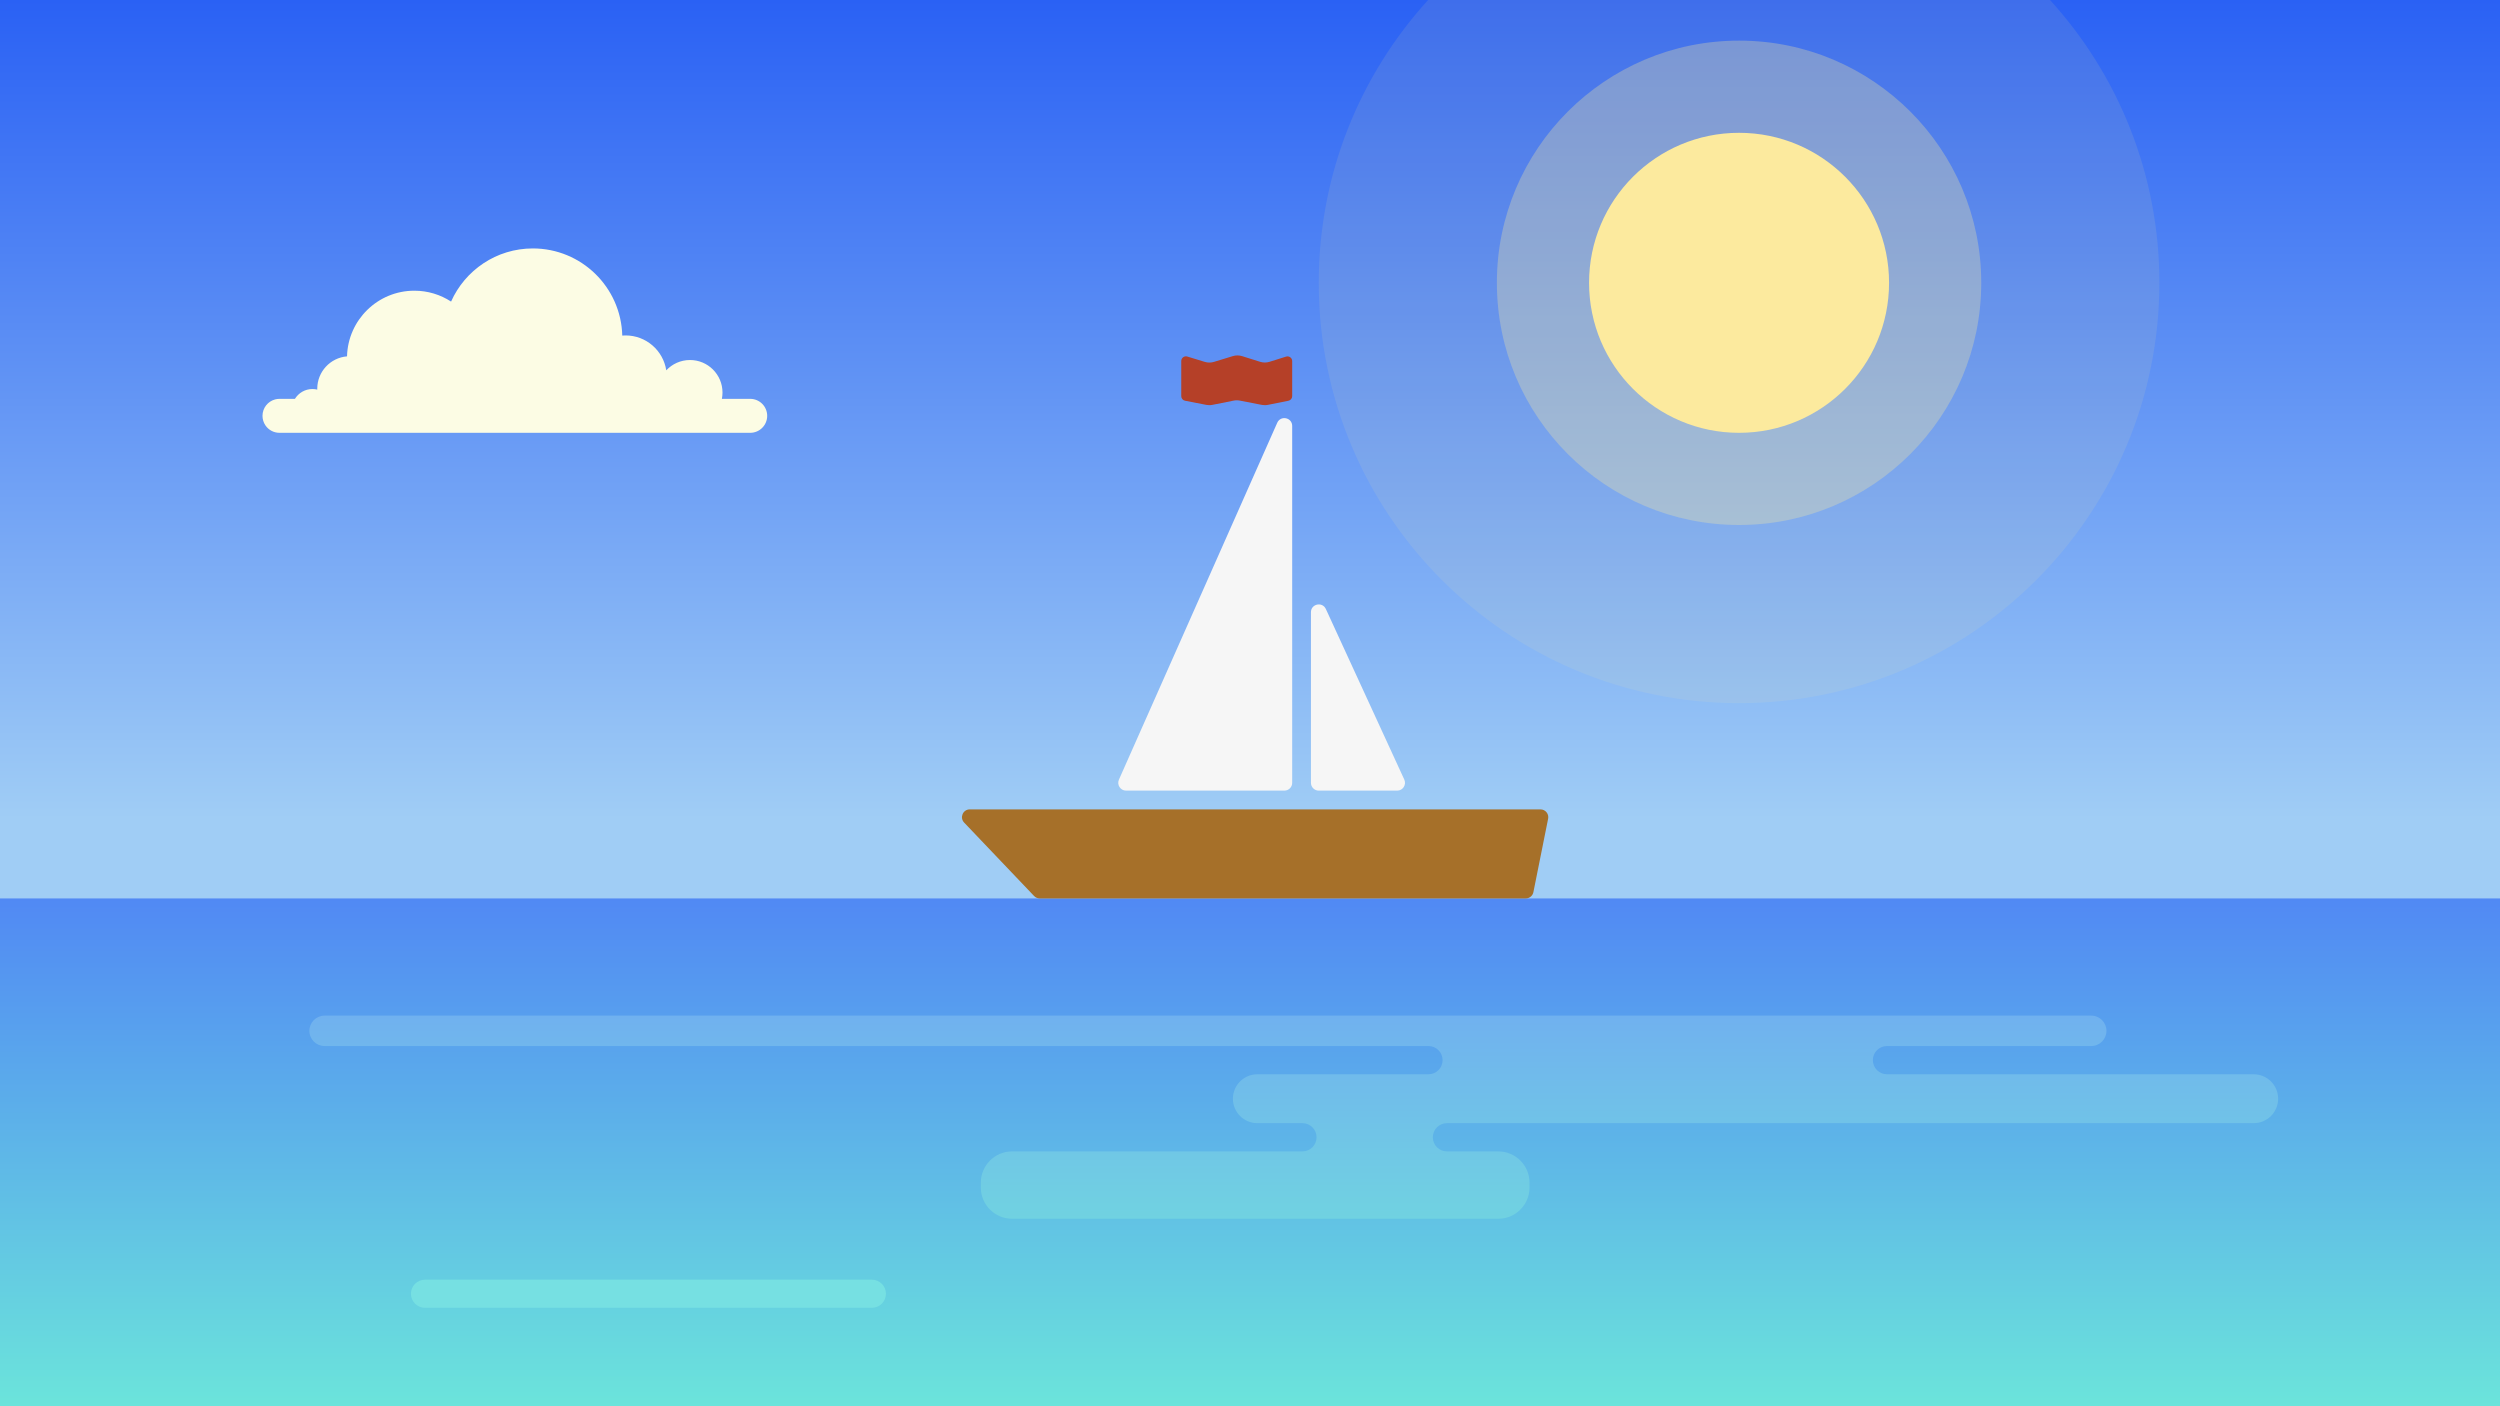 <svg width="1600" height="900" viewBox="0 0 1600 900" fill="none" xmlns="http://www.w3.org/2000/svg">
<rect x="0" y="0" width="1600" height="900" fill="#333333" stroke="none"/>
<rect width="1600" height="900" fill="url(#paint0_linear_8_254)"/>
<path d="M0 575H1600V900H0V575Z" fill="url(#paint1_linear_8_254)"/>
<path d="M617.049 526.449C614.017 523.266 616.273 518 620.669 518H985.897C989.054 518 991.42 520.889 990.8 523.983L981.373 570.983C980.904 573.319 978.853 575 976.47 575H665.448C664.08 575 662.772 574.439 661.828 573.449L617.049 526.449Z" fill="#A67029"/>
<path d="M817.429 270.576C819.62 265.637 827 267.201 827 272.603V501C827 503.761 824.761 506 822 506H720.688C717.071 506 714.651 502.279 716.117 498.973L817.429 270.576Z" fill="#F6F6F6"/>
<path d="M848.543 389.752C846.301 384.877 839 386.475 839 391.841V501C839 503.761 841.239 506 844 506H894.197C897.843 506 900.263 502.224 898.74 498.911L848.543 389.752Z" fill="#F6F6F6"/>
<path d="M756 231.054C756 229.038 757.949 227.595 759.877 228.185L771.078 231.607C772.982 232.189 775.018 232.189 776.922 231.607L789.036 227.906C790.967 227.316 793.031 227.324 794.957 227.929L806.502 231.558C808.454 232.171 810.546 232.171 812.498 231.558L823.101 228.226C825.033 227.618 827 229.062 827 231.088V253.541C827 254.971 825.991 256.202 824.588 256.482L811.434 259.113C810.157 259.369 808.842 259.372 807.564 259.124L793.436 256.376C792.158 256.128 790.843 256.131 789.566 256.387L775.934 259.113C774.657 259.369 773.342 259.372 772.064 259.124L758.427 256.472C757.018 256.198 756 254.963 756 253.527V231.054Z" fill="#B54028"/>
<circle cx="1113" cy="181" r="96" fill="#FCEA9E"/>
<circle opacity="0.3" cx="1113" cy="181" r="155" fill="#FCEA9E"/>
<path opacity="0.1" d="M1382 181C1382 329.565 1261.56 450 1113 450C964.435 450 844 329.565 844 181C844 111.297 870.511 47.786 914 7.55787e-05C914 7.55787e-05 1036.64 0 1115.5 0C1194.36 0 1312 7.55787e-05 1312 7.55787e-05C1355.49 47.786 1382 111.297 1382 181Z" fill="#FCEA9E"/>
<path d="M178.862 277H480.142C486.138 277 491 272.135 491 266.133C491 260.132 486.138 255.267 480.142 255.267H462.005C462.254 253.957 462.397 252.605 462.397 251.22C462.397 239.728 453.083 230.412 441.601 230.412C435.605 230.412 430.208 232.952 426.407 237.012C424.471 224.365 413.551 214.678 400.365 214.678C399.66 214.678 398.955 214.715 398.25 214.771C397.456 183.834 372.137 159 341.02 159C317.68 159 297.604 172.975 288.691 193.015C281.931 188.614 273.868 186.047 265.202 186.047C241.759 186.047 222.698 204.761 222.1 228.07C211.431 228.956 203.045 237.895 203.045 248.799C203.045 248.92 203.049 249.039 203.053 249.159C203.056 249.224 203.058 249.29 203.059 249.355C202.066 249.116 201.036 248.976 199.971 248.976C195.222 248.976 191.074 251.497 188.755 255.267H178.862C177.906 255.267 176.978 255.391 176.095 255.623C171.436 256.847 168 261.089 168 266.133C168 268.406 168.697 270.516 169.89 272.26C171.846 275.121 175.135 277 178.862 277Z" fill="#FCFCE4"/>
<path d="M1338.4 650H207.733C202.357 650 198 654.357 198 659.733C198 665.108 202.357 669.465 207.733 669.465H914.227C919.219 669.465 923.265 673.511 923.265 678.503C923.265 683.494 919.219 687.54 914.227 687.54H804.701C796.063 687.54 789.06 694.543 789.06 703.182C789.06 711.82 796.063 718.824 804.701 718.824H833.565C838.556 718.824 842.603 722.87 842.603 727.861C842.603 732.852 838.556 736.898 833.565 736.898H647.735C636.689 736.898 627.735 745.853 627.735 756.898V760C627.735 771.046 636.689 780 647.735 780H958.894C969.94 780 978.894 771.046 978.894 760V756.898C978.894 745.853 969.94 736.898 958.894 736.898H926.044C921.053 736.898 917.007 732.852 917.007 727.861C917.007 722.87 921.053 718.824 926.044 718.824H1442.36C1451 718.824 1458 711.82 1458 703.182C1458 694.543 1451 687.54 1442.36 687.54H1207.67C1202.68 687.54 1198.63 683.494 1198.63 678.503C1198.63 673.511 1202.68 669.465 1207.67 669.465H1338.4C1343.78 669.465 1348.13 665.108 1348.13 659.733C1348.13 654.357 1343.78 650 1338.4 650Z" fill="url(#paint2_linear_8_254)"/>
<path d="M263 828C263 823.029 267.029 819 272 819H558C562.971 819 567 823.029 567 828C567 832.971 562.971 837 558 837H272C267.029 837 263 832.971 263 828Z" fill="#76E0E2"/>
<defs>
<linearGradient id="paint0_linear_8_254" x1="800" y1="0" x2="800" y2="900" gradientUnits="userSpaceOnUse">
<stop stop-color="#2A61F4"/>
<stop offset="0.583" stop-color="#A0CDF5"/>
</linearGradient>
<linearGradient id="paint1_linear_8_254" x1="800" y1="575" x2="800" y2="900" gradientUnits="userSpaceOnUse">
<stop stop-color="#5189F4"/>
<stop offset="1" stop-color="#6BE4DB"/>
</linearGradient>
<linearGradient id="paint2_linear_8_254" x1="828" y1="650" x2="828" y2="780" gradientUnits="userSpaceOnUse">
<stop stop-color="#70B1EF"/>
<stop offset="1" stop-color="#70D2E1"/>
</linearGradient>
</defs>
</svg>
